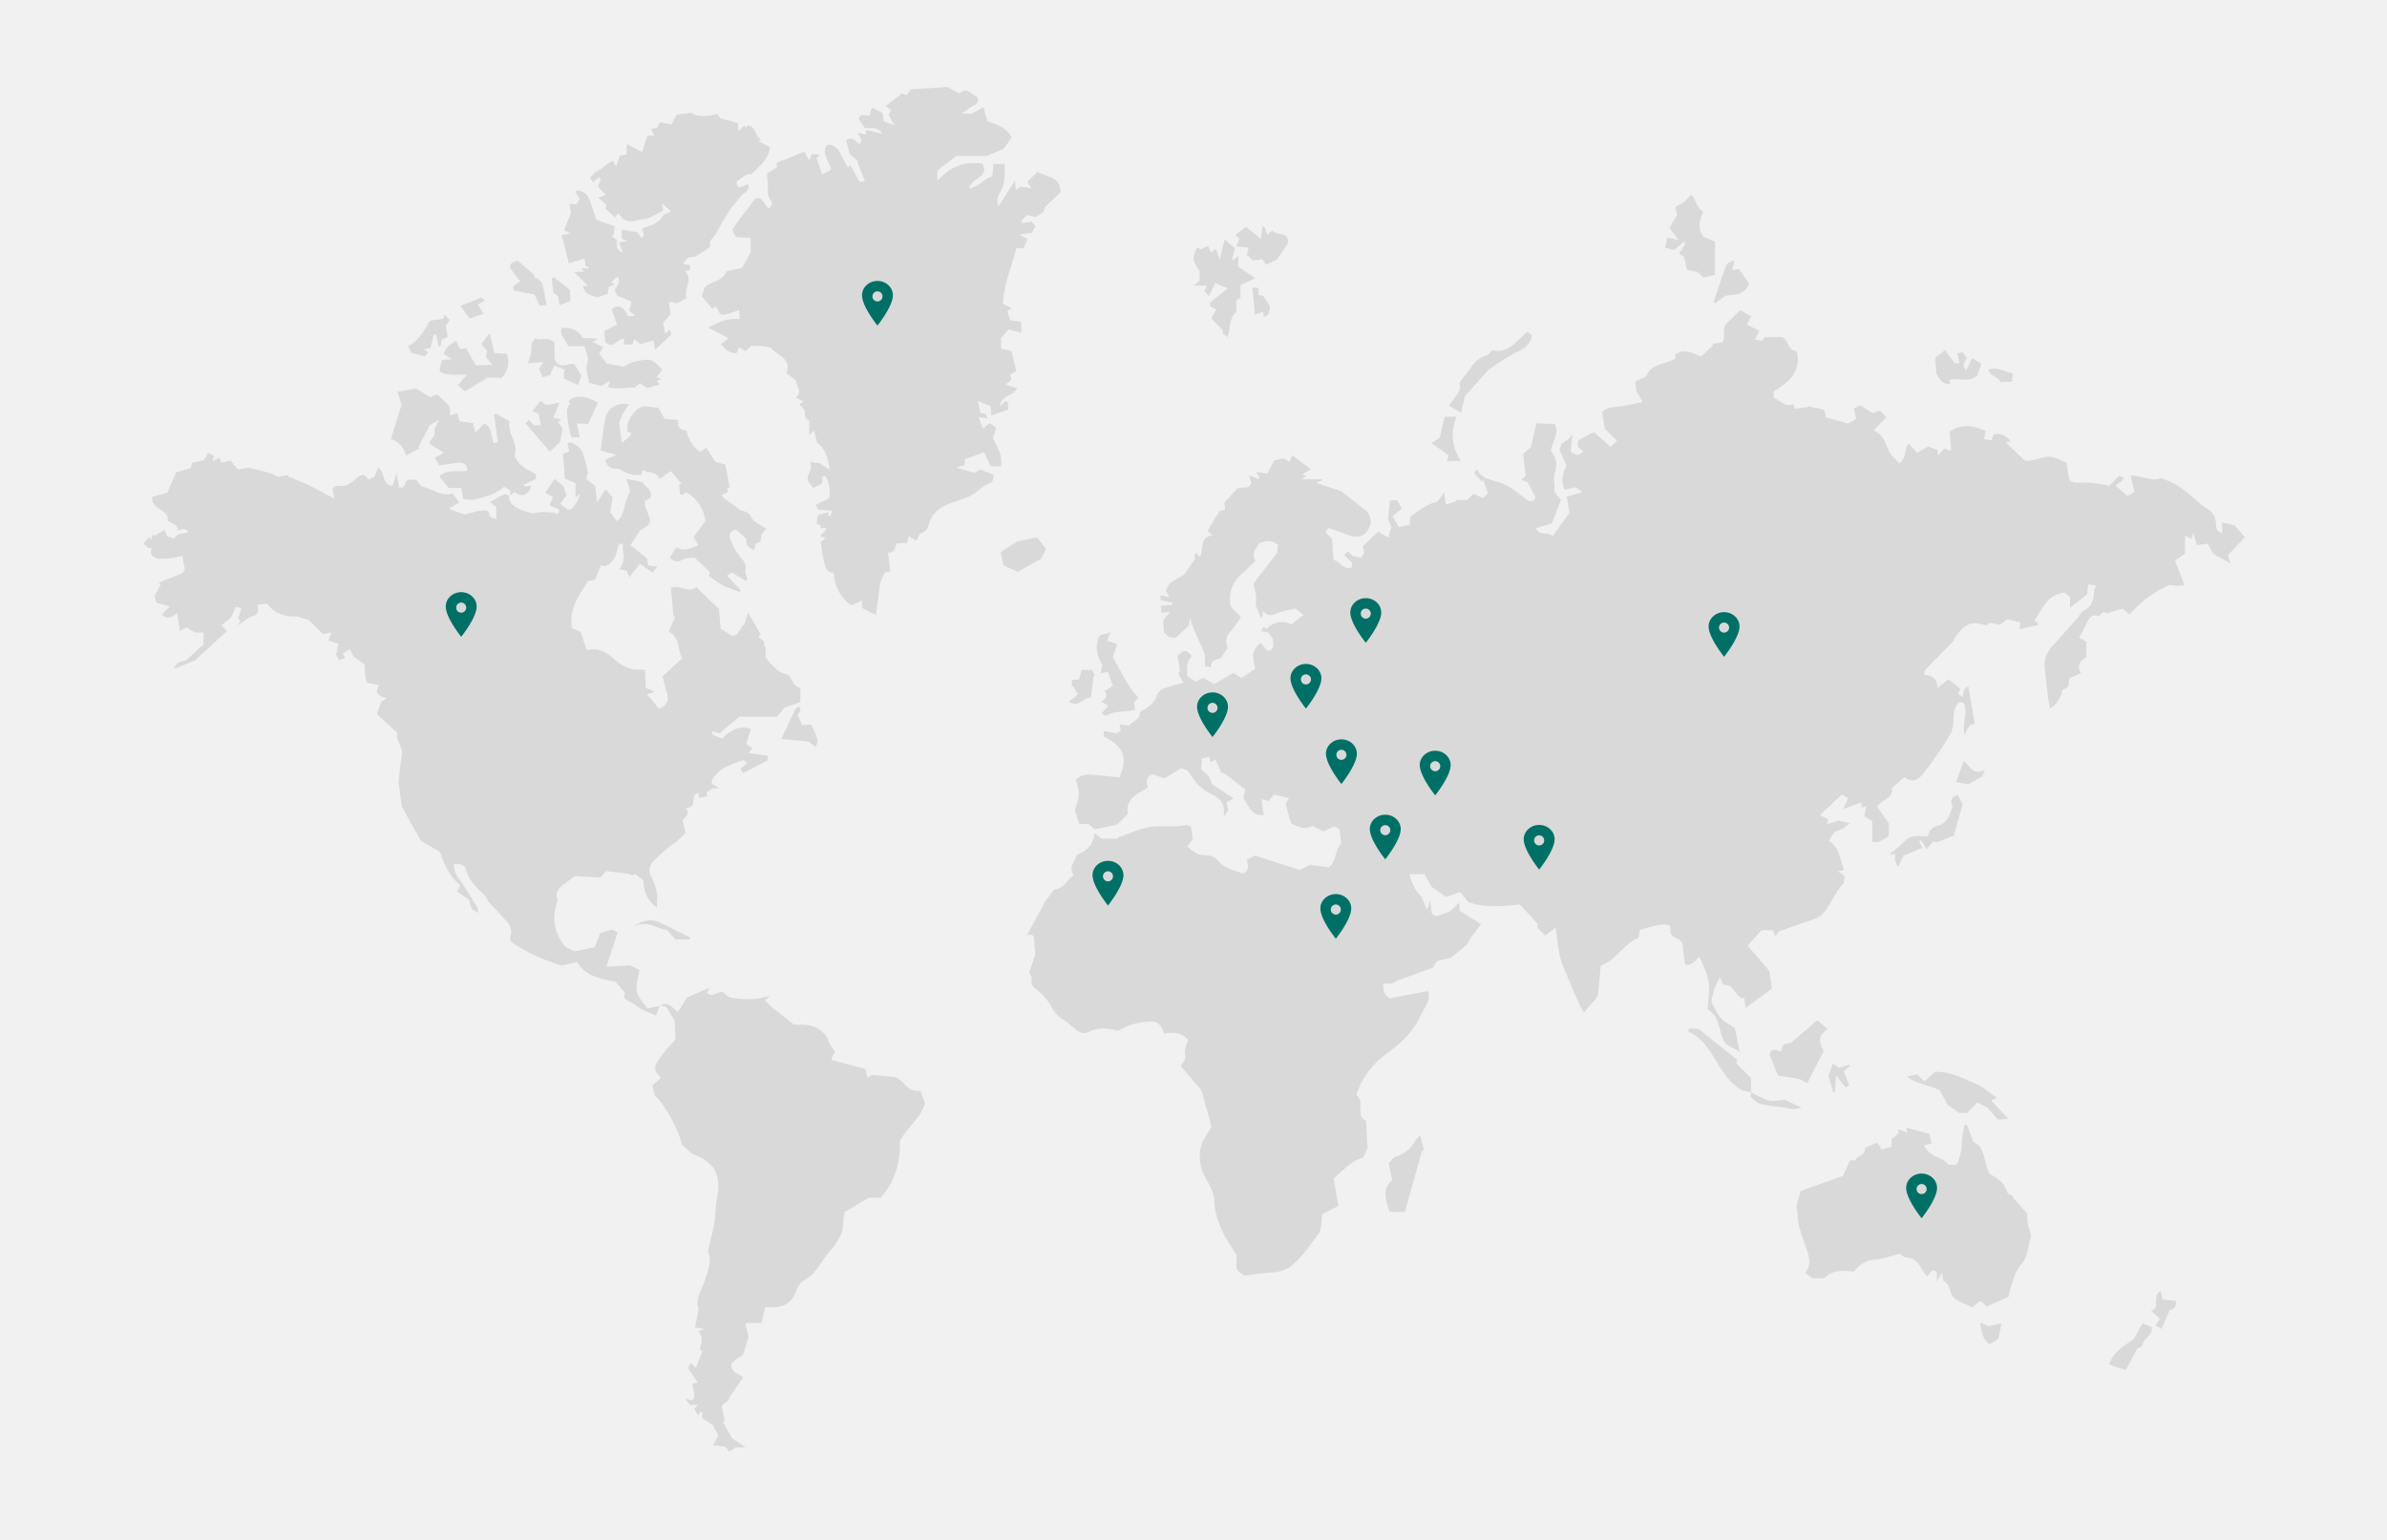 <svg xmlns="http://www.w3.org/2000/svg" width="1550" height="1000" viewBox="0 0 1550 1000">
  <g id="Map" transform="translate(4)">
    <rect id="BG" width="1550" height="1000" transform="translate(-4 0)" fill="rgba(187,187,187,0.2)"/>
    <g id="Map-2" data-name="Map" transform="translate(89.141 56.542)">
      <path id="Path_54228" data-name="Path 54228" d="M1831.485,410.308l-6.805-7.724-7.984-1.953V407.4c-3.577-.422-4.009-3.393-4.1-6.058-.158-4.707-2.4-7.675-6.312-10.015-2.618-1.566-4.813-3.834-7.218-5.763-3.65-2.927-7.123-6.134-11.037-8.655-3.257-2.1-7.042-3.378-10.892-5.159-6.228,2.738-12.64-1.769-20.01-1.433.927,3.76,1.688,6.845,2.59,10.5l-4.48,2.829-7.757-6.967c1.229-.891,2.19-1.512,3.06-2.241s1.633-1.555,2.591-2.48l-3.4-1.653-6.381,6.6a72.33,72.33,0,0,0-19.612-2.054c-3.375.133-5.831-.308-6.745-3.19l-1.378-9.673c-9.771-4.776-11.055-4.8-19.29-2.41a49.834,49.834,0,0,1-7.555,1.207l-12.542-11.936,3.139-.89c-3.21-3.924-6.585-5.471-11-4.395l-1.575,3.725-4.794-.66c.443-2.051.8-3.7,1.146-5.305-7.908-3.547-15.745-5.187-23.415.43.3,3.816.6,7.782.955,12.33l-4.638-1.336-3.83,4.522c-.249-1.823-.374-2.738-.527-3.856l-6.111-2.006-6.873,4.034-5.679-5.994c-2.934,3.523-1.132,9.407-6.024,12.988-2.539-3.079-5.466-5.137-7.194-9.187-1.978-4.635-3.769-10.224-9.531-12.255l8.271-8.587-3.961-4.278-5.036,1.391-7.9-5.006-4.017,2.178c.421,2.161.827,4.247,1.318,6.777l-5.082,3.005-14.46-3.95c-.495-2.276-.811-3.733-1.084-4.984l-10.607-2.415q.073.3.145.605l-8.7,1.057c-.444-1.425-.691-2.222-.959-3.081-5.607,2.588-8.389-2.694-12.687-3.729v-4.265c2.856-2.072,5.806-3.971,8.476-6.205a20.207,20.207,0,0,0,7.183-14.626c.131-1.922-.683-5.526-1.444-5.632-5.347-.743-4.714-6.773-8.727-8.919H1519.84l-2.021,2.337-4.665-.783,2.96-5.657-8.085-4.055,2.819-5.45-7.243-3.857c-2.754,2.7-5.755,5.589-8.7,8.534-3.415,3.41-.316,8.491-2.8,12.314l-6.642.944.623.893-7.781,7.393c-5.472-1.935-11.043-5.86-17.018-.979.109.443.318,1.282.534,2.154-6.5,4.054-16.165,3.225-19.182,11.882l-7.078,3.027c.263,2.521.481,4.616.67,6.438l4.145,7.048c-6.542,1.225-11.975,2.626-17.491,3.146-4.02.379-7.346,1.251-8.949,3.667.843,4.528,1.5,8.081,1.987,10.68l7.85,7.689-4.3,3.864-10.8-9.591-10.176,5.358c-.125,1.276-.27,2.759-.4,4.066l3.8,3.061c-2.506,3.051-4.953,2.792-8.181.089.365-3.939.755-8.157,1.149-12.41-.793,3.785-4.12,5.423-7.065,7.1l-1.5,4.344,4.677,10.443c-2.9,5.022-3.6,9.907-1.419,15.469l7.384-1.621,4.456,3.157-10.311,2.926,1.725,10.46-10.859,15.179c-3.233-3.161-8.778.166-11-5.242l10.385-2.925,5.96-15.429-4.124-5.014c0-4.642-.973-9.191.232-13.062,1.737-5.584.732-9.879-2.588-13.332.44-6.312,5.778-11.234,2.445-17.817l-11.92-.533c-1.124,4.994-2.226,9.887-3.494,15.518l-5.077,4.38c.6,5.282,1.13,9.944,1.633,14.368l-2.911,2.323,4.416,2.021c1.733,3.452,3.095,6.165,4.8,9.549l-1.2,2.385h-3.038c-4.446-3.233-8.409-6.4-12.666-9.1a32.3,32.3,0,0,0-8.229-3.55c-4.974-1.451-10.132-2.388-12.9-7.879l-1.791,2.375,5.12,5.487c.386-.337.676-.589.969-.843.948,2.767,1.893,5.536,2.917,8.536l-3.262,3.074-6.12-2.773-4.471,4.017H1319.1q.1.362.2.723l-6.827,2.263c-.346-2.8-.564-4.579-.974-7.9l-4.43,6.041c-6.761,1.227-11.748,5.907-17.419,9.3-.2,1.737-.4,3.478-.639,5.623l-6.913,1.662-4.144-7.188,6.13-4.96-3.245-5.513-4.666.272c-.384,4.3-.708,7.937-1.1,12.338l2.114,4.478c-.651,2.382-1.264,4.621-1.967,7.2l-6.617-3.763-10.028,9.582c1.324,4.21,1.324,4.21-.8,7.119l-5.438-.7-3.386-3.218-2.5,2.265,5.418,5.271-.483,2.993c-5.736,1.715-7.273-4.153-11.79-4.952-.261-4.207-.509-8.214-.844-13.609l-4.386-4.37,1.782-2.852c4.932,1.734,9.4,3.2,13.793,4.876,5.144,1.959,9.81.458,12.439-4.2,2.6-4.6,1.439-9.564-2.929-12.916-5.159-3.957-10.274-7.973-14.916-11.581l-16.378-5.475,4.032-1.487q.029-.38.058-.759h-13.168l2.908-2.375-2.8-.756,5.716-3.317-12.177-9.276-1.739,4.446-3.87-2.38-6.083,1.465-4.432,8.37-7.3-1.1,2.257,3.724-.536,1-6.293-2.378c.475,1.7.993,3.543,1.442,5.144-1.983,4.606-6.223,1.836-8.969,3.335l-8.436,9.138c.1,1.157.252,3,.407,4.844l-3.475.514-7.9,13.017,3.259,3.064c-8.865.838-5.416,8.893-8.331,14.106l-2.167-3.005-1.6,2.708,1.067.776-7.327,10.717-9.544,5.707-2.495,4.59,2.268,4.451-5.728-1.181c.08,1.475.125,2.3.168,3.1l7.712,1.73q-.055.619-.109,1.237l-7.663.835c.284,1.707.534,3.207.738,4.438l5.388-.684L1129,464.315c.183,2.684.338,4.943.523,7.637,3.32,3.606,3.32,3.606,7.733,3.443l8.168-7.445,1.049-5.468c2,8.79,6.741,16.079,9.622,24.022v7.662l4.017.552c-.51-5.173,3.943-4.714,6.131-5.8l4.694-6.689c-1.787-3.882-1.229-7.183,1.541-10.423,2.533-2.962,4.661-6.269,7.053-9.541l-6.809-7.086c-1.206-9.069.807-15.683,8.347-22.06,2.77-2.342,5.277-5,7.741-7.352-2.8-5.628,1.045-8.756,2.739-11.849,4.375-1.25,8.478-2.177,12.013,1.471-.2,1.552-.424,3.212-.683,5.174l-15.2,19.7c.792,4.8,2.208,7.915,1.524,11.924-.519,3.045,1.868,6.589,2.992,9.9.035.1.416.09,1.174.23.113-1.335.212-2.505.359-4.238,2.457,2.921,4.634,3.443,8.044,1.962,4.319-1.877,9.193-2.476,13.045-3.431l5.369,4.045-8.052,6.21c-5.762-2.732-11.536-1.858-16.246,3.229l-1.556-1.93-1.672,3.222,4.361.647,3.311,4.2c-.83,2.1,2.475,7.218-3.809,7.8l-4.178-5.16c-7.3,4.9-4.48,11.793-3.622,16.957l-8.91,5.856-5.25-3.268-12.4,7.253-7.042-4.065-5.192,2.49-5.349-3.7c-.192-8.609-.17-8.7,3.238-13.048-4.719-4.253-4.719-4.253-9.461.029.533,2.972,1.06,5.945,1.693,9.512l-1.259,1.862,3.413,5.987c-4.542,1.292-8.628,2.134-12.432,3.672-1.915.774-4.259,2.538-4.78,4.328-1.682,5.779-6.2,8.258-11.086,10.936.3,4.979-4.413,5.974-7.141,8.773l-6.194-.473,1.021,3.716-2.666,1.968-8.347-1.56c-.13,1.47-.218,2.485-.312,3.544,14.4,7.1,15.35,14.8,10.324,26.59-4.684-.464-9.686-1.023-14.7-1.436-4.6-.378-9.338-1.2-13.585,2.918.644,3.113,1.982,6.489,1.856,9.809-.136,3.568-1.648,7.084-2.406,10.025l2.644,9.011h6.18l3.891,3.451,14.679-3.078,6.836-6.837c-1.575-11.308,7.444-13.094,12.986-17.385-1.052-3.686-.977-6.711,2.971-8.487l7.9,2.632,10.934-6.669,4.229,1.707c4.013,6.484,8.1,11.817,14.95,15.015,7.83,3.658,9.557,8.078,8.155,15.337l3.21-5.055-1.333-4.6,4.717-2.839-13.664-8.691-2.226-5.267-5.126-4.833c.131-2.6.241-4.786.346-6.861l4.834-1.218c.291,1.292.578,2.569.823,3.659l3.207-1.858,4.249,9.23.874-.857,14.354,11.039-1.338,5.418c3.488,5.305,5.483,12.2,13.238,11.105-.412-3.16-.847-6.5-1.345-10.318l4.452,1.43,3.531-4.383,9.8,2.366-2.159,3.538c.7,2.732,1.185,4.776,1.748,6.8.583,2.1,1.24,4.172,1.814,6.087,4.594,2.262,8.984,4.437,13.815,1.552l6.815,3.639,7.48-3.292,3.28,1.989c.317,2.987.613,5.788,1,9.442-4.334,3.741-2.645,11.388-8.04,15.2l-12.061-1.654-6.782,3.282-29.046-9.248-5.235,2.624c1.062,4.419,1.232,8.252-2.973,8.876-4.034-1.48-7.152-2.394-10.05-3.771a17.311,17.311,0,0,1-4.953-3.728c-2.4-2.531-5.007-4.235-8.641-4.219-4.964.022-8.772-2.434-12.209-5.98l3.718-4.307c-.38-2.858-.708-5.318-1.11-8.339l-2.247-1.093c-3.842.412-6.424.894-9.01.922-5.18.055-10.567-.321-15.491.463-7.132,1.136-13.922,4.421-20.857,6.79l.254.735h-10.715l-4.681-3.694c-.622,7.973-5.339,11.906-11.487,14.065-1.053,4.692-5.853,8.192-1.918,13.127-4.612,3.581-6.951,9.41-12.6,9.279l-7.175,9.584.374.155-11.159,20.334c4.331-1.264,4.715.523,4.832,2.792.149,2.888.442,5.769.753,9.648l-4.022,11.793c.549,1.182,1.948,2.729,1.7,3.936-.739,3.574.81,5.2,3.5,7.3a35.273,35.273,0,0,1,8.7,9.895c2.026,3.517,3.774,6.727,7.526,8.793a44.091,44.091,0,0,1,7.772,6.132c2.686,2.411,6.166,4.106,9.105,2.54,6.466-3.444,12.759-2.655,19.359-.842.8-.414,1.594-.78,2.345-1.214,5.654-3.271,11.869-4.414,18.272-4.9,5.716-.436,7.979,3.333,9.259,7.9,5.811-.906,11.067-1.215,15.634,4.054-.7,2.734-2.467,5.849-1.921,8.484.715,3.454-.46,5.624-2.927,8.375,4.471,5.26,8.814,10.367,13.542,15.928,1.992,7.124,4.15,14.843,6.55,23.428-1.273,2.2-2.728,5.06-4.5,7.711-4.266,6.4-3.932,16.959-.359,23.854,2.841,5.482,6.564,10.583,6.743,17.525.148,5.737,2.007,11.707,4.334,17.038,2.766,6.336,6.844,12.1,10.11,17.691-.722,11.261.4,9.613,5.041,13.012,6.457-.755,12.3-1.666,18.183-2.052,4.546-.3,8.7-1.39,12.251-4.2,7.4-5.849,12.238-13.915,17.93-21.229a9.419,9.419,0,0,0,1.376-4.312c.4-2.721.542-5.479.77-7.986l10.484-5.446c-1.073-6.284-2.04-11.94-3.059-17.9,6.005-5.111,11.437-11.136,19.041-13.474l2.907-5.808c-.315-6.65-.576-12.142-.859-18.1-7.718-3.425-.194-12.788-6.362-16.729,3.849-11.893,11.353-20.912,20.563-27.608,8.818-6.41,16.226-13.45,20.751-23.206,2.5-5.382,7.27-10.3,5.233-16.761l-24.912,4.771c-4.439-2.845-4.121-6.323-4.1-9.686,3.157.337,6.273.691,8.969-1.75.733-.663,1.986-.746,2.994-1.111q10.083-3.654,20.175-7.319l2.6-4.316,9.177-2.17,10.514-8.582a22.247,22.247,0,0,1,3.807-6.212c1.578-2.067,3.109-4.169,5.209-6.993l-13.83-8.764c-.13-2.429-.213-3.981-.279-5.218-2.767,2.306-5.357,6.056-8.524,6.632-2.851.518-6.876,4.073-9.4.185-.36-2.85-.64-5.064-1.106-8.748-.676,2.869-1,4.229-1.317,5.588l-1.075.211-2.862-7.323c-3.785-3.629-6.521-8.683-8.066-15.036h9.825l4.3,8.036,9.7,6.74,9.189-3.211,5.118,6.5c10.586,3.943,22.3,2.875,33.491,1.563l11.728,12.829-.578,1.785,5.35,5.7,6.861-5.384c1.123,9.885,1.93,19.408,5.968,28.3,4.027,8.866,7.23,18.1,12.276,27.078l9.105-10.749c.619-6.556,1.261-13.348,1.865-19.744,10.211-3.641,14.843-14.294,24.454-18.078.365-1.911.69-3.6.984-5.138,12.459-3.8,15.973-4.3,19.5-2.694.191,1.831.4,3.8.538,5.141,2.054,3.717,7.655,2.7,7.883,7.789.169,3.773.79,7.526,1.3,12.051,3.593,1.269,6.382-1.691,9.486-5.15,2.182,5.815,5.076,10.945,5.884,16.386.853,5.742-.284,11.78-.571,18.123,8.5,4.792,6.746,15.121,11.634,22.2l9.225,5.427-3.345-15.81c-2-1.3-5.739-2.966-8.392-5.687-2.6-2.661-4.084-6.4-6.666-10.674.332-4.811,1.954-10.328,5.561-16.5l2.065,5.135c7.4-1.309,7.44,8.524,13.743,8.655.227,2.186.4,3.894.666,6.423l17.265-12.792c-.733-4.505-1.4-8.586-1.889-11.619l-13.988-16.274,9.069-10.028h7.354l1.508,3.954,2.631-3.241,22.471-7.836c9.547-2.921,11.421-15,19.246-23.312.117-.668.45-2.555.8-4.56a13.243,13.243,0,0,0-1.4-1.305c-.635-.45-1.351-.783-3.123-1.783l3.982-.947c-2.362-6.639-2.649-14.188-9.609-18.862,1.688-2.964,2.548-6.305,6.894-7.215,2.288-.479,4.227-2.621,6.711-4.27l-7.225-1.792-7.77,2.377c.408-1.636.61-2.448.818-3.278l-5.361-2.6,14.079-13.3,4.288,2.145c-1.143,2.529-2.063,4.564-3.259,7.209l11.715-4.328c.237,1.769.335,2.5.436,3.251l2.8-.665c-.423,2.216-.82,4.3-1.227,6.433l5.136,3.055v13.5c4.788,1.145,7.535-1.966,10.8-3.788v-8.129l-7.7-10.957c2.846-4.181,10.593-5.2,9.585-11.8l7.935-7.262c5.8,3.456,8.8,2.618,13.237-3.3a245.886,245.886,0,0,0,15.714-22.716,19.249,19.249,0,0,0,3.071-9.182c.232-4.6-.25-9.541,3.514-13.268,3.752-.944,4.253,2.172,4.308,4.268.1,3.944-.727,7.9-.978,11.869a29.763,29.763,0,0,0,.466,4.88c1.97-3.252,2.356-7.322,6.628-7.108l-4.166-24.546-2.564,1.782-1.275,5.369-3.08-2.457,1.851-2.763-7.823-6.423-7.122,5.587c-.388-6.522-4-8.164-8.825-8.471.421-1.45.409-2.74,1.047-3.408,5.871-6.142,11.878-12.153,17.774-18.271.714-.741.874-1.989,1.518-2.829,3.854-5.026,7.624-10.249,15.254-8.692,1.867.381,3.756.649,5.549.955l1.362-1.554,6.984,1.273,4.564-3.614,8.677,2.1c-.257,1.467-.481,2.745-.766,4.371l12.855-2.824-3.053-2.859c5.252-7.582,8.586-17.341,19.939-17.917l3.1,2.586v7.256l11.121-8.783c.175-1.519.447-3.882.746-6.49l5.088.562c-.544,1.621-1.27,2.837-1.313,4.076-.18,5.244-1.4,9.653-6.651,12.316-1.793.909-2.8,3.322-4.247,4.969-4.925,5.587-9.889,11.141-14.838,16.707a17.392,17.392,0,0,0-4.294,5.661c-1,2.136-2.234,4.537-2.119,6.757.35,6.8,1.248,13.585,2.035,20.363.34,2.929.93,5.828,1.479,9.188a15.888,15.888,0,0,0,7.853-11.823l4.207-2.368c.148-1.878.285-3.629.432-5.489l7.607-3.236c-2.984-5.517-.026-8.578,3.529-10.224V478.2l-4.742-2.9c3-4.6,4.2-7.882,5.88-10.9,1.471-2.646,3.686-4.44,6.948-2.59,1.654-2.355,3.408-3.678,5.23-2.055l10.154-3.141,4.488,3.788c7.354-7.994,15.57-14.451,25.3-18.779,1.535-.682,3.749.281,5.645.25a40.611,40.611,0,0,0,4.861-.667l-6.218-15.613,6.529-4.681V409.221l4.163,2.222,1.282-3.917,2.3,7.858,6.943-.968,3.725,6.725,11.145,6.154c-.868-2.819-1.217-3.949-1.674-5.435l11.052-11.552" transform="translate(-466.833 -117.947)" fill="#d9d9d9"/>
      <path id="Path_54229" data-name="Path 54229" d="M1683.348,405.068a8.68,8.68,0,0,0,.18-1.943q-.09.973-.18,1.943" transform="translate(-755.317 -180.88)" fill="#d9d9d9"/>
      <path id="Path_54230" data-name="Path 54230" d="M320.429,775.125c-.782-4.459,1-9.366,1.66-14.052l-6.368-2.982-15.071.885,7.334-22.276-3.608-1.737-7.779,2.124-3.424,9.227-13.184,2.74-5.813-2.761c-7.935-9.606-9.1-19.3-5.173-30.105-1.422-3.459-.549-6.887,2.349-9.574l8.87-6.409,16.717.879,3.446-4.174,16.217,2.027-.1.91,2.9-.99,5.357,4.26c-.018,7.047,2.194,12.481,8.624,17.5.049-4,.543-6.992,0-9.786a36.5,36.5,0,0,0-3.432-9.86c-2.214-4.227-1.33-7.9,1.588-10.919,3.762-3.891,8.033-7.293,12.169-10.806a1.4,1.4,0,0,1,1.129-.179l7.173-6.9c-.6-2.553-1.265-5.423-1.909-8.18,2.109-2.464,4.925-4.5,2.1-8.128,5.365.062,4.807-3.854,5.275-7.3.121-.9,1.524-1.618,2.587-2.666.4,1.695.655,2.76.847,3.566l5.369-1.257-.616-2.523,4.12-2.5h4.347l-5.161-3.056a9.315,9.315,0,0,1,.524-2.746c4.357-7.636,12.324-9.645,19.769-12.373.555-.2,1.659,1.1,2.766,1.879l-4.366,3.625,1.63,2.837,15.732-8.177c.216-1,.516-2.395.685-3.182l-12.835-1.771,2.514-3.132-3.923-2.779,2.942-9.53c-8.239-3.186-13.69,1.516-18.715,6.079-2.172-.875-4.169-1.613-6.084-2.524-.288-.137-.191-1.084-.362-2.28l4.855,1.306,12.784-10.68H411.44l4.643-5.719,10.505-3.779v-8.83l-3.822-2.384c-1.819-2.749-2.878-6.272-4.634-6.664-6.688-1.49-10.168-6.445-14.288-11.238.046-2.743,1.286-5.849-1.165-8.358,2.4-3.113-5.919-3.731-1.927-6.6l-8.169-14-2.644,8.487-.679-.435-3.846,6-2.8,1.2-7.8-4.916c-.407-4.632-.813-9.262-1.119-12.743l-14.573-14.139c-5.365,4.36-10.868-1.992-16.569.4.555,6.29,1.1,12.468,1.643,18.646l1.17.08-4.351,9.8c7.488,3.392,5.75,11.425,8.741,17.282L337.132,570.5c.748,2.926,1.424,6.591,2.635,10.071,1.744,5.013.466,8.524-4.921,11l-7.806-9.49,5.215-1.577-6.009-2.514c-.189-3.8-.376-7.59-.579-11.663a16.214,16.214,0,0,0-3.182-.319c-7.2.655-12.685-3.065-17.617-7.405-5.046-4.441-10.289-7.085-17-5.017l-3.956-12.114-5.6-2.185c-2.4-12.626,4.552-21.6,10.451-30.735l4.484-.832,3.875-9.367c1.148.265,2.12.839,2.743.577,5.188-2.174,7.123-6.837,8.105-11.81.427-2.164.76-3.235,3.41-2.639-.47,5.44,2.146,11.212-2.384,16.34l4.63,1.046,1.955,4.3,6.735-8.858,8.332,5.828,3.016-3.961-5.757-.6c-.38-1.954-.707-3.634-.916-4.706l-10.83-8.64,6.36-9.624c7.5-3.979,7.711-4.746,3.975-13.625-.722-1.716-.7-3.742-1.025-5.612l3.628-1.542c2.18-5.634-3.375-6.938-4.963-10.578L313.481,442.2l2.62,7.62a86.309,86.309,0,0,0-3.164,8.207c-1.119,4.139-1.431,8.6-5.595,11.634l-4.192-5.718c.511-3.274,1.043-6.688,1.52-9.746l-4.6-5.242-5.418,8.517c-.546-4.215-.986-7.614-1.4-10.82l-5.9-4.468,1.34-4.118c-1.085-4.287-1.772-7.923-2.944-11.393a11.936,11.936,0,0,0-8.422-8.115c-.5-.136-1.169.366-2.039.669.418,1.78.806,3.429,1.218,5.182l-4.046,1.6c.434,5.757.866,11.487,1.213,16.091l6.9,2.908v9.485l2.866-2.572c-1.759,6.714-5.091,10.765-7.859,10.232l-4.924-3.72,3.939-5.37c-.662-2.264-1.234-4.217-1.747-5.969l-5.753-4.873-6.175,8.881,5.081,2.993-2.248,5.349,6.313,2.753c-.267,1.113-.5,2.081-.664,2.766a33.735,33.735,0,0,0-16.876-.249c-3.294-1.168-6.8-1.95-9.82-3.617-2.807-1.55-5.725-3.633-5.05-7.715l-2.916-1.42-9.717,5.338,4.05,3.148v8c-1.588-.767-4.178-1.416-4.194-2.124-.1-4.237-3.236-3.731-5.482-3.46-3.652.44-7.211,1.644-11,2.572l-10.144-3.86,6.861-4.117-4.386-5.73c-7.537,2.325-12.85-3.241-20.2-4.531l-3.437-4.387h-5.446c-2.2,1.591-1.323,6.01-5.6,4.859-.437-2.426-.88-4.886-1.623-9.013-1.21,3.646-1.915,5.77-2.687,8.1-7.363-.917-4.585-9.273-9.365-11.853l-2.491,6.022-3.84,1.759c-2-3.763-4.37-3.575-7.4-1.059-2.538,2.11-5.353,4.55-8.391,5.184-2.411.5-5.284-1.139-7.537,1.636.332,1.738.679,3.545,1.285,6.713l-16.281-8.811L94.12,440.689q.106-.5.213-.994l-7.306,1.142a23.193,23.193,0,0,0-4.281-2.186c-4.359-1.272-8.793-2.286-14.338-3.69l-7.038,1.153-4.785-5.692-6.144,1.161-1.133-3.094L44.9,430.7c.362-1.713.562-2.66.746-3.529l-3.6-1.769-2.834,4.69-7.772,1.7c-.152.933-.361,2.215-.554,3.4l-9.6,2.755-5.741,13.121-9.789,2.881c-.866,8.569,11.211,7.924,9.968,15.562l5.509,2.808,1.246,3.36c2.068.229,4.088-2.734,6.6,1.2l-6.8,1.454-2.351,2.65-4.459-1.328-1.753-4.313-6.6,3.946-.988-1.422-1.033,3.87-1.3-1.675L0,484.14l3.037,2.992,2.339-.12c-1.78,4.87,1.332,6.161,4.292,7.232,2.785-.364,5.515-.139,8.187-.429a63.434,63.434,0,0,0,7.435-1.675c.566,3.138,1.029,5.7,1.568,8.689l-1.325,2.529-15.5,6.25,1.189,1.32-4.135,7.607c.779,2.084,1.368,3.661,1.555,4.16l8.415,2.323-5.151,5.4c3.141,2.871,6.282,2.213,9.99-1.087.662,4.367,1.208,7.973,1.76,11.616l4.338-2.336,5.5,3.4H39v7.7L27.318,560.4c-3.314-.134-6.029,1.394-7.54,5.319l13.678-5.628,20.921-19.146-3.821-3.575,6.208-5.042,3.248-7.044,3.585.945c-.767,2.462-1.449,4.651-2.128,6.829.531.415,1.034.809,1.538,1.205q-.858,1.464-1.716,2.924c3.538-1.558,6.149-4.784,9.42-5.731,4.42-1.281,3.972-3.606,3.336-6.719-.074-.362.266-.807.29-.874l5.722-.679c4.915,6.227,11.547,8.754,19.414,8.314l7.9,2.419,9.117,9.042,5.452-.979-1.814,5.271,6.592,1.977-1.556,7.293,1.755,3.381,4.214-1.365-1.754-2.768,4.484-3,2.787,5.134,6.958,4.665c.522,9.963.522,9.963,2.254,12.266l7.128,1.2c-2.132,4.885-1.951,5.532,1.942,7.773a13.562,13.562,0,0,0,3.165.676l-3.7,2.6-2.82,7.869,13.462,12.293c-1.6,4.873,3.72,8.832,2.814,14.151-.987,5.8-1.5,11.678-2.209,17.444.864,6.5,1.728,13,2.18,16.4l12.349,22.027c4.4,2.559,7.831,4.455,11.141,6.538a5.122,5.122,0,0,1,2.04,2.56c2.406,7.7,6.207,14.531,12.381,19.952l-2.184,3.942,8.126,5.446c1.054,5.766,1.054,5.766,5.914,8.541-.52-1.975-.578-3.515-1.283-4.654-3.8-6.139-7.6-12.3-11.74-18.2a15.027,15.027,0,0,1-3.015-8.918c5.1-.3,7.051.216,7.847,3.348,1.9,7.5,7.373,12.162,12.471,17.236,1.054,1.048,1.565,2.64,2.451,4.2,4.022,4.292,8.568,8.622,12.41,13.506,1.5,1.905,2.539,5.449,1.807,7.558-1.4,4.028.942,5.15,3.362,6.637a115.619,115.619,0,0,0,29.63,13.263l10.081-2.2c6.1,9.733,15.94,10.945,24.828,12.7l6.35,7.279c-1.464,3.443.441,4.618,3.169,5.818,2.32,1.021,4.3,2.824,7.045,4.706l9.783,4.2,2.389-6.187-7.933,1.614c-2.547-3.9-6.149-7.2-6.819-11.023" transform="translate(0 -187.792)" fill="#d9d9d9"/>
      <path id="Path_54231" data-name="Path 54231" d="M625.452,891.112l-.056.053c.11-.008.112-.031.056-.053" transform="translate(-280.615 -399.839)" fill="#d9d9d9"/>
      <path id="Path_54232" data-name="Path 54232" d="M607.981,1082.214l.288-.058c.081-.053.154-.086.234-.135l-.423-.063-.1.256" transform="translate(-272.801 -485.472)" fill="#d9d9d9"/>
      <path id="Path_54233" data-name="Path 54233" d="M834.565,250.518l-11.593-3.407,5.324-1.728c.086-1.68.165-3.22.189-3.685l12.451-4.5c1.461,2.991,2.959,6.058,4.436,9.078h6.459c1.47-7.214-2.322-12.684-5.175-18.1.751-2.36,1.4-4.4,2.206-6.936l-4.331-3.018-4.275,3.648c-1.068-2.792-1.859-4.862-2.9-7.577l6.042.948-1.262-3-3.353-.567-1.989-7.778,8.325,3.323c.206,1.781.423,3.667.7,6.051l11.131-3.949c-1.189-1.98,1.186-4.9-2.375-5.344l-3.226,3.46c.169-7.252,8.293-6.44,11.147-11.8l-7.515-2.387,3.708-3.267c-.257-1.068-.535-2.222-.789-3.28l3.958-2.315-2.973-12.905-6.846-1.561V162.95l4.792-5.564,8.5,2.236c-.156-2.865-.279-5.117-.392-7.19l-7.088-1.082c-.7-2.385-1.232-4.212-1.735-5.931l2.628-1.974-5.526-2.764c.472-12.454,5.728-23.911,8.8-36.179l4.449.329,2.861-6.1-5.438-2.88,8.209-1.333,2.188-4.042-2.261-3.048-6.354.854-.47-1.342,3.6-3.918,5.9,1.422,5.128-3.695c.218-1.379.423-2.668.389-2.455l10.312-9.876c.594-10.5-8.929-9.728-14.706-13.437l-6.691,6.45,2.4,4.353-6.6-1.2L861.6,66.728c-.194-2.173-.347-3.886-.532-5.96L850.38,77.443c-2.553-6.384,2.268-9.623,3.14-13.961a35.725,35.725,0,0,0,.575-13.576h-7.028c-.234,2.691-.442,5.077-.691,7.951-5.088,1.548-8.413,6.586-15.169,8.128,1.632-6.521,8.733-6.151,10.005-12.233l-1.2-4.169c-3.922,0-7.579-.527-11,.146a33.085,33.085,0,0,0-10.2,4.02c-2.813,1.66-5.062,4.276-8.107,6.95V54.167l12.2-9.408H842.5l11.17-4.631,5.383-7.612c-3.965-5.99-9.586-8.613-15.828-10.189l-2.7-9.316-7.579,4.376-6.608-.293c2.568-1.711,4.4-2.814,6.1-4.1,2.055-1.552,6.024-1.861,4.146-6.427-3.79-1.857-7.079-7.162-11.452-2.316L817.337,0l-23.87,1.418L790.7,5.266l-3.1-1.14L777.267,12.16l3.5,2.978L778.9,17.772l3.872,7.217-7.007-2.762c-.247-2.3-.434-4.037-.58-5.393l-7-3.532c-.58,1.826-1.114,3.507-1.665,5.237-2.244.755-5.76-2.543-6.868,2.073l3.629,5.686c3.789,1.117,8.564-1.26,11.42,3.9L764.42,27.874c-.115,1.242-.183,1.973-.283,3.056l-5.348-1.309c3,4.92,3,4.92,1.18,7.5-2.462-1.822-4.346-5.519-8.508-2.583.687,2.805,1.355,5.538,2.137,8.738l5.79,5.082-.654.409,4.913,12.421-3.522.412-5.974-11.04-1.638,1.687L746.575,41.33l.215-.526c-2.581-1.3-4.429-4.752-8.418-2.722-2.384,5.621,1.645,10.042,3.454,15.429l-5.986,3.138c-1.366-3.977-2.58-7.512-3.755-10.939l2.075-.512-1.171-1.6h-3.866c-.478,1.131-.933,2.212-1.715,4.064l-3.095-5.692L706.4,49.144v2.961l-6.354,4.005c.275,4.761.472,8.207.67,11.653a7.7,7.7,0,0,0,1.447,5.342c1.672,2.345,1.352,4.043-1.372,5.883-1.254-1.76-2.39-3.612-3.78-5.248-2.27-2.673-4.338-2.14-6.488,1.009-2.694,3.945-5.741,7.647-8.57,11.5-1.543,2.1-2.95,4.307-4.48,6.556l2.185,4.525,9.746.681v9.412c-1.952,3.535-3.748,6.789-5.485,9.937l-10.282,2.346c-2.382,6.742-9.922,6.073-14.1,10.5q-.808,2.467-1.819,5.56l6.94,8.458,1.529-1.707c2.647,1.147,2.114,5.9,5.992,5.3,2.984-.46,5.845-1.7,9.636-2.865.2,1.726.427,3.665.673,5.779-7.573-.793-13.506,1.493-20.449,5.572l13.048,6.781-5,3.767c2.679,3.4,5.59,6.311,10.255,5.851.572-1.314,1.1-2.528,1.661-3.815l4,2.668,4.23-3.8c1.852.716,3.507.169,5.117.278a65.4,65.4,0,0,1,7.245,1.281c3.623,5.011,13.711,6.388,9.984,16.5l6.319,4.671c-.034,3.492,4.273,7.17.022,11.094l4.6,2.629-2.375,1.76,3.36,3.817c.178,2.107.328,3.864.437,5.159l2.491,1.831V225.9l3.285-2.89,1.764,7.809c5.79,4.313,7.272,10.589,8.206,17.69l-6.8-4.362c-.394-.024-1.505-.031-2.6-.173-.955-.124-1.889-.4-3.012-.648,0,2.224.513,4.093-.089,5.476-2.592,5.939-2.661,6.272,1.911,11.479l5.4-2.516c1.79-2.105-1.458-4.86,2.415-5.376,2.623,4.8,3.711,9.885,2.169,14.849l-8.345,3.989,1.67,3.234,8.973.669c-.5,1.54-.753,2.517-1.159,3.429-.063.142-.8-.017-1.226-.04-.065-.719-.13-1.433-.226-2.5l-6.638,2.045-.946,5.641,2.684.819V286.7l2.944-.641q.4.638.809,1.276l-4.111,4.176,3.454,1.461-3.053,2.667c.75,4.565,1.051,8.1,1.96,11.472.935,3.471.909,7.918,6.38,8.218.727,9.347,5.14,17.165,11.67,21.147l6.895-3V338.3l8.881,4.512c1.048-7.558,1.978-14.269,2.985-21.522l2.77-6.116,3.639-.559c-.515-4.38-.992-8.423-1.471-12.468,4.428.726,4.305-3.219,5.752-5.822l6.709-.31q.5-2.528.85-4.336l5.161,2.8c.968-1.63,1.606-4.248,3.02-4.773,3.155-1.171,4.4-3.094,5.18-6.147,2.049-7.97,8.72-11.553,15.51-13.885,11.042-3.793,11.126-3.431,18.36-9.23,2.148-1.722,4.816-2.8,7.219-4.153.3-1.435.6-2.85.919-4.4l-8.689-3.637-4.047,2.265" transform="translate(-295.116 0.004)" fill="#d9d9d9"/>
      <path id="Path_54234" data-name="Path 54234" d="M773.5,1127.821c-8.293,1.527-11.012-7.167-16.694-8.993l-14.929-1.232-2.9,1.748c-.363-1.777-.665-3.257-1.152-5.639l-21.92-5.853c-.016-.319-.3-1.111-.036-1.624a35.728,35.728,0,0,1,2.178-3.436c-1.707-2.83-3.823-5.2-4.613-7.951-.886-3.089-2.814-4.5-5.1-6.38-5.223-4.3-11.245-3.268-17.02-3.634l-13.811-10.859-5.132-4.706,3.548-3.126c-9.434,2.866-17.889,2.66-26.572.928l-4.606-3.591c-3.734.308-6.838,3.975-9.979.672l1.712-3.235-14.373,6.2-6.119,9.448c-3.695-2.426-6.281-7.137-11.392-3.982l3.761.558,5.442,9.245c.159,3.328.347,7.276.587,12.275-2.187,2.441-5.391,5.413-7.841,8.913-2.714,3.878-7.182,7.337-4.413,12.65l2.913,3.195-5.772,4.937c.706,2.678,1.258,4.772,1.81,6.865,5.314,3.7,15.926,22.658,17.418,31.613,2.87,2.257,5.793,5.994,9.517,7.147,5.579,1.727,8.82,5.625,11.026,7.774,6.036,10.389,1.559,19.286,1.378,28.047-.182,8.816-3.218,17.573-5,26.356.891,2.6,1.748,5.35,1.167,7.75a87.937,87.937,0,0,1-5.395,16.817c-2.315,4.914-3.38,9.446-1.8,12.631-.971,5.171-1.621,8.638-2.275,12.119l6.008,1.039-4.075,1.531c4.2,3.6,1.592,7.784,1.188,11.819.678.529,1.358,1.056,1.639,1.274l-4.313,10.557-3.306-3.017-1.711,3.367,6.191,9.173-3.264.8c-.179,3.9,2.9,7.657-.372,10.928l-4.473-1.2,3.3,4.223,4.893-.388-2.1,2.943,2.238,4.346,1.644-2.842,1.4,1.193c-.135.955-.27,1.911-.436,3.091l7.321,4.9,3.266,6.593-3.522,6.261,8.262.922,2.382,3.234,4.169-2.882h6.329l-8.7-5.9-5.881-10.509,1.195-1.089-2.092-9.446,5.121-4.3-.628-.418,9.561-13.769c-2.9-2.764-7.974-2.5-7.718-8.681,1.3-1.148,2.956-3.389,5.167-4.351,2.485-1.081,2.983-2.859,3.568-4.959.744-2.671,1.572-5.319,2.422-8.171l-2.043-9.076h10.592c.8-3.732,1.476-6.9,2.175-10.168,1.353,0,2.466-.017,3.579,0,8.307.149,13.92-2.567,16.974-11.4a12.712,12.712,0,0,1,5.314-6.51c8.247-4.52,11.118-13.518,17.253-19.76,2.552-2.6,4.209-6.113,6.072-9.327a11.244,11.244,0,0,0,1.177-4.119c.462-3.515.756-7.051,1.133-10.733l15.882-9.384h7.7c10.448-11.3,12.791-25.133,12.538-37.08,5.809-9.685,13.679-15.006,16.2-24.236l-2.845-8.127" transform="translate(-268.893 -476.027)" fill="#d9d9d9"/>
      <path id="Path_54235" data-name="Path 54235" d="M2096.691,1279.863l-9.31-10.471.634-.512-4.029-2.2c-1.414-6.431-6.255-9.711-11.513-12.415-4.357-6.976-2.228-17.242-10.793-20.922-1.528-4.132-2.817-7.619-4.106-11.107l-1.515-.017c-.6,3.778-1.605,7.545-1.714,11.338a36.771,36.771,0,0,1-3.341,14.72h-5.323c-4.112-5.531-12.927-4.958-15.8-12.633l4.861-1.3c-.634-2.382-1.237-4.642-1.65-6.192l-14.922-4.07.809,3.287-6.219-2.236c.29.966.524,1.74.71,2.359l-4.682,4.036c-.106,2.021-.188,3.573-.267,5.083l-6.137,1.814-2.963-4.573-8.1,3.379c.964,5.047-5.232,4.792-6.339,8.366l-3.169-.3-4.706,10.231-27.44,9.757c-.91,3.162-1.873,6.5-2.834,9.845,1.05,4.255.816,8.6,1.753,12.677,1.262,5.493,3.393,10.789,5.211,16.149,1.71,5.041,2.547,9.977-1.214,14.55,1.58,1.167,3.159,2.329,4.7,3.463h7.628c5.425-5.749,12.556-5.057,19.494-4.356,3.518-5.008,7.864-7.3,13.772-7.8,5.354-.455,10.576-2.459,15.848-3.778,1.368.888,2.638,2.407,3.932,2.428,4.86.078,7.659,2.729,9.835,6.627,1.1,1.967,2.445,3.8,3.445,5.329,2.9-.167,2.584-5.58,6.8-2.791v6.245l3.34-5.514c.584,2.752.458,5.167,1.284,5.555,4.808,2.257,3.44,8.162,6.444,10.772,3.274,2.844,7.942,4.084,12.165,6.1l5.019-4.24,4.313,3.7,14.1-6.3a45.247,45.247,0,0,1,1.66-7.153c1.781-4.685,3.043-10.1,6.293-13.53,2.724-2.876,3.449-5.781,4.3-9.021.934-3.568,1.635-7.2,2.347-10.4a74.323,74.323,0,0,1-2.234-7.854,42.462,42.462,0,0,1-.373-6.137" transform="translate(-873.542 -548.406)" fill="#d9d9d9"/>
      <path id="Path_54236" data-name="Path 54236" d="M497.305,127.97l10.32-2.976c.116,1.6.237,3.261.334,4.6l2.461,1.257-.286.7-5.053-.34,2.387,2.228-6.686.329,8.946,8.994c-.631,0-1.116.01-1.6,0-.558-.014-1.116-.049-1.749-.078,1.082,5.77,5.757,6.182,9.549,7.515l6.546-2.389c.345-1.812.658-3.457.866-4.547l3.555-1.611-2.061-1.346,4.022-3.655c2.883,3.915-.777,6.024-1.821,8.821l1.66,3.615,9.325,3.855-1.512,5.822,3.788,3.381-4.466.281c-3.2-6.7-6.744-7.946-10.776-4.609,1.281,3.6,2.517,7.078,3.53,9.927l-8.294,4.353c.286,3.366.486,5.721.6,7.049,5.671,5.34,8.111-3.079,12.394-1.708-.175,1.353-.3,2.291-.432,3.334h5.739c.412-1.218.745-2.2,1.179-3.484l3.939,3.135,8.529-2.246c.361,2.091.607,3.515,1.036,6,3.909-3.618,7.325-6.636,10.489-9.9.385-.4-.59-2.112-.906-3.123l-2.955,2.571c-.549-2.846-.947-4.912-1.345-6.975L563.341,161c-.3-2.268-.652-4.978-1.077-8.228l5.555,1.26,5.9-3.587c-2.024-5.843,4.486-11.468-.91-17.252l3.26-.76c-.133-1.19-.258-2.3-.373-3.324l-4.095-.593c1.8-4.6,5.336-4.741,7.465-4.613,3.426-2.148,5.682-3.481,7.842-4.955.9-.613,2.4-1.753,2.254-2.264-1.082-3.817,2.435-5.423,3.73-7.988a158.478,158.478,0,0,1,9-15.122c2.023-3.1,4.531-5.877,6.821-8.8,1.726-2.6,6.637-2.978,4.917-8.273l-5.854,2.42a10.325,10.325,0,0,1-1.41-2.1,7.087,7.087,0,0,1-.044-1.984c6.49-4.716,6.49-4.716,9.241-4.48,4.939-4.921,11.13-9.042,12.394-17.77l-7.632-3.822,1.7-1.139c-3.851-2.146-3.066-8.622-8.63-9.028l-1.128,1.441-1.192-1.589L607.446,42.5c-.217-2.746-.335-4.24-.435-5.51l-11.2-3.115-2.362-2.814c-6.844,2.119-13.4,1.619-16.522-.735l-9.54,1.1-3.528,6.412-7.7-1.427L554.746,40l-3.927.756,1.872,4.382h-4.45l-3.31,10.619-10.014-5.061v6.644l-4.435.916c-.926,2.567-1.724,4.779-2.591,7.181L526,61.461a33.154,33.154,0,0,0-3.557,1.92c-1.7,1.212-3.162,2.819-4.968,3.816-2.553,1.407-4.92,2.868-6.2,5.62.568.937,1.137,1.873,1.6,2.628l3.883-3.215,1.323.948-1.946,5.154,5.127,5.273-4.965,1.9,5.313,4.285c-.105.525-.307,1.529-.542,2.7l6.077,5.741,2.27-2.825,2.914,3.9c5.5,3.038,9.529.307,13.628.017,4.448-.314,8.679-3.707,12.774-5.648-.3-1.293-.515-2.253-1.081-4.73l5.957,5.462c-2.384,1.327-4.806,1.858-5.7,3.323-3.055,4.993-8.182,6.094-13,7.6-.181,2.162,2.721,4.2-.5,6.161l-2.833-3.6-9.923-1.718v5.911l3.628,1.429-5.445,1.17,2.6,6.355c-5.71-1.649-3.246-5.831-4.2-8.278L525,110.5l1.359-.826q.343-2.8.687-5.6l-11.829-4.268c-1.448-4.192-2.836-8.8-4.641-13.234a8.966,8.966,0,0,0-7.268-5.835c-.346-.049-.755.339-1.94.916.987,1.517,1.909,2.935,2.933,4.509l-1.976,3.633-4.618-.471c.414,2.486.713,4.292.977,5.876l-4.473,11.4,4.227,2.231-5.788.886,4.655,18.252" transform="translate(-221.052 -13.603)" fill="#d9d9d9"/>
      <path id="Path_54237" data-name="Path 54237" d="M619.538,412.6l-6.567-1.873c-1.854-2.861-3.7-5.708-5.883-9.074l-4.021,2.724a21.99,21.99,0,0,1-8.775-13.928c-4.176-.221-6.286-2.556-5.366-6.886l-8.824-.611-4.242-7.426c-5.284.314-9.816-2.942-14.6,2.138-4.094,4.35-6.094,8.251-5.125,13.893.618.058,1.236.114,2.006.183v1.818l-5.877,4.9c-.617-4.557-1.141-8.414-1.745-12.87a56.548,56.548,0,0,1,2.505-6.159,62.873,62.873,0,0,1,4.044-5.951c-8.266-1.588-14.275,2.341-15.8,10.429-1.211,6.415-1.852,12.937-2.769,19.577l10.365,2.78-7.465,3.293c1.053,3.586,3.071,5.823,7.108,5.719a5.5,5.5,0,0,1,3.072.772,19.435,19.435,0,0,0,13.383,3.141c.211-1.057.352-1.893.566-2.71.034-.131.388-.18.851-.374,2.986,2.445,8.421.513,10.418,5.845l7.255-5.172,6.975,8.144-1.548.653c.148,1.911.257,3.825.482,5.727.04.345.552.633.984,1.1l3.23-1.82c7.3,4.216,11.2,10.567,12.391,18.523l-7.673,10.484,3.093,5.461c-5.074,1.755-9.332,4.4-14.306,1.109l-4.289,6.881c3.261,3,5.272,3.013,8.1,1.324,2.044-1.22,4.985-.938,8.088-1.412l9.822,9.378c-.191.911-.393,1.874-.556,2.653,3.331,2.244,6.164,4.568,9.354,6.188,3.386,1.72,7.111,2.772,10.689,4.116l.632-1.022-8.984-9.724,3.171-1.859,8.955,5.277,1.242-.854c-.511-1.977-1.78-4.127-1.376-5.9.86-3.766-.857-5.773-3.1-8.4a42.823,42.823,0,0,1-6.513-11.168c-1.546-3.671-.368-5.382,3.263-6.94l7.015,6.159c-.468,3.271.791,5.824,4.942,7.031l1.167-4.265,3.092-.876.463-4.474,3.211-4.131c-3.7-2.516-7.9-3.875-9.194-6.608-1.788-3.79-4.171-4.446-7.261-5.01-3.5-2.9-7.245-5.426-10.927-8.042a9.311,9.311,0,0,1-1.575-2.136l3.9-1.739c-.089-1.046-.17-2.008-.236-2.792l1.5-.521L619.538,412.6" transform="translate(-241.625 -167.421)" fill="#d9d9d9"/>
      <path id="Path_54238" data-name="Path 54238" d="M381.577,421.249c.563-.708.616-1.823.991-3.029l-4.645.319q-.1-.56-.2-1.12l8-3.743c-.033-.731-.091-1.992-.138-3.007-5.843-3.142-11.575-5.705-13.83-12.1,2.7-7.838-4.588-14.027-3.355-22.224l-8.5-4.983-1.438.887c.821,5.838,1.642,11.675,2.457,17.472-.939.341-1.771.643-2.6.943-2.164-4.172-.535-10.213-6.314-12.974L346.3,383.82c-.537-2.443-.9-4.107-1.378-6.267L336,376.316c-.48-2.017-.862-3.617-1.313-5.508a19.847,19.847,0,0,1-2.609,1.133,18.769,18.769,0,0,1-2.4.251c.456-5.6.456-5.6-8.245-13.364l-4.638,1.773-8.939-5.574-12.179,2.105,2.71,8.493-6.934,22.182c5.393,1.616,8.152,5.962,10.024,10.849l8.582-4.946-.8-.416,7.429-14.376,5.7-3.391c-.456,2.857-3.165,5.553-2.627,7.166,1.336,4-3.729,4.87-2.869,8.45l8.9,5.58-5.838,3.351,2.787,4.9c3.952-.56,7.863-1.034,11.742-1.685,4.1-.689,6.5,1.044,6.545,5.187-5.908.846-12.451-1.143-18.152,3.59l6.259,7.591h8.144l1.169,7.29c2.346.127,4.363.614,6.228.272,7.479-1.373,14.768-3.335,20.264-8.448l4.143,2.62-.4,3.214,3.169-2.231c4.222,2.84,6.81,2.535,9.72-1.129" transform="translate(-130.773 -159.299)" fill="#d9d9d9"/>
      <path id="Path_54239" data-name="Path 54239" d="M431.333,481.24l-.255.18c-.006.032-.007.062-.012.094l.22.107c.015-.126.031-.254.047-.381" transform="translate(-193.419 -215.93)" fill="#d9d9d9"/>
      <path id="Path_54240" data-name="Path 54240" d="M1236.54,209.523h9.056l-1.88,3.255,3.026,3.618,4.027-8.574,8.216,3.408-11.49,9.18V222.8l3.863,2.1-3.188,5.888,7.75,7.773-.441,1.745,3.244,2.707c2.274-5.318.515-11.933,5.839-16.465v-7.574l2.614-1.53v-8.356l9.63-4.474-11-7.438v-7.117l-3.054,2.813-1.054-.515c.533-1.968,1.067-3.936,1.963-7.242l-6.718-5.667c-.682,2.789-1.136,4.618-1.574,6.451-.416,1.742-.816,3.489-1.529,6.548l-2.67-6.963-3.1,2.584-1.859-4.274-5.025,2.085c-.94-.657-1.375-1-1.852-1.258-.08-.044-.342.244-.52.378-3,7.344-2.989,7.444,1.888,15.21v6.148l-4.157,3.163" transform="translate(-554.835 -80.517)" fill="#d9d9d9"/>
      <path id="Path_54241" data-name="Path 54241" d="M522.944,318.425l.564.771-1.385,2.651c5.95,2.3,11.806.178,17.52.644l3.486-2.951,4.747,3.193,8.155-2.391L554,318.164l2.97-1.263-3.032-1.187,3.745-5.105c-7.359-7.314-7.359-7.314-19.989-4.648l-5.031,2.825-11.1-1.934-4.912-6.707,2.708-4.08-7.305-3.305,3.089-1.242q.017-.478.036-.955l-9.375-.5c-2.5-5.124-7.532-6.727-13.508-6.4-1.654,5.135,3,7.892,4.248,11.886h10.647c.708,3.278,2.954,7.375,1.934,10.356-1.737,5.076.488,8.946,1.061,13.446l8.16,2.034,4.6-2.964" transform="translate(-220.734 -127.261)" fill="#d9d9d9"/>
      <path id="Path_54242" data-name="Path 54242" d="M1804.3,157.408l1.247,1.031-4.134,6.467,3.22,2.243c.687,2.891,1.337,5.63,2.007,8.449l6.57,1.136,4.042,3.684,7.492-1.64V157.207l-7.492-3.167c-4.4-5.867-2.173-11.664-.078-16.359-4.793-2.913-4.69-8.283-8-11.057a37.351,37.351,0,0,1-4.448,4.757,35.087,35.087,0,0,1-5.521,2.938c-.5,2.578,1.812,4.591.136,6.977-1.568,2.233-2.737,4.746-4.049,7.078l5.85,7.752-7.389-1.536c-.434,2.116-.82,4-1.326,6.46l5.907,1.6,5.966-5.246" transform="translate(-804.26 -56.814)" fill="#d9d9d9"/>
      <path id="Path_54243" data-name="Path 54243" d="M1953.015,1104.824l-6.752-5.561-17.063,14.625-4.887.989-1.633,4.6c-2.682-.511-5.7-3.012-7.41,1.871,1.662,4.2,3.473,8.772,5.459,13.79l14.216,2.3,4.807,2.762c3.608-7.075,6.992-13.714,10.646-20.879-3.631-6.834-3.235-10.281,2.618-14.5" transform="translate(-859.38 -493.236)" fill="#d9d9d9"/>
      <path id="Path_54244" data-name="Path 54244" d="M2125.2,1169.325c-9.726-4.47-19.453-9.745-30.021-9.4l-6.628,6.144-4.928-4.475-6.529,1.411c6.877,5.474,14.816,5.31,21.34,8.928l5.28,9.641,7.521,5.139h4.921l6.6-6.9,6.535,3.317,6.824,7.8,6.978-.367-11.227-12,3.5-1.816-10.174-7.421" transform="translate(-931.989 -520.447)" fill="#d9d9d9"/>
      <path id="Path_54245" data-name="Path 54245" d="M351.371,303.346l5.129,3.523-6.384.515c-.506,2.517-.986,4.908-1.5,7.473,5.645,3.068,11.454,1.831,17.712,2.137l-5.692,6.8,4.644,4.016,14.843-9.18,8.748.43c4.246-4.072,5.694-10.608,3.518-15.675l-8.113-.493c-1.006-4.295-1.958-8.36-3.006-12.838l-5.5,6.962,3.8,4.424c-.294,1.422-.55,2.657-.8,3.894,1.025,1.313,2.048,2.626,4,5.127l-10.508.5-6.2-11.19-3.942.551-2.725-5.367c-3.732,2.027-6.762,4.384-8.026,8.4" transform="translate(-156.423 -130.143)" fill="#d9d9d9"/>
      <path id="Path_54246" data-name="Path 54246" d="M1482.391,1238.256a21.175,21.175,0,0,1-12.939,10.431c-1.777.54-3.031,2.8-4.381,4.129.754,3.856,1.385,7.086,2.153,11.02-6.434,5.921-4.3,13.038-1.469,20.643h9.836c3.72-13.277,7.309-26.08,11.051-39.435l1.328-.6-2.493-9.641c-1.458,1.605-2.5,2.4-3.087,3.457" transform="translate(-656.452 -554.051)" fill="#d9d9d9"/>
      <path id="Path_54247" data-name="Path 54247" d="M1125.371,668.765l4.708-.777c1.135,3.109,2.334,6.4,3.32,9.1l-5.477,3.128c2.533,3.494.661,5.374-2.089,6.886l4.406,2.656-4.093,5.041,2.516,1.833c6.01-3.959,12.847-2.182,19.143-4.064l-.659-4.48,2.58-3.522c-2.26-2.85-4.44-5.065-5.988-7.657-3.728-6.243-7.161-12.663-10.379-18.417l2.664-8.725-6.515-1.983,2.358-5.568-7.232,2.108c-3.1,6.85-1.931,13.161,1.816,18.886-.383,1.973-.7,3.579-1.079,5.553" transform="translate(-503.823 -288.16)" fill="#d9d9d9"/>
      <path id="Path_54248" data-name="Path 54248" d="M1286.679,177.105l8.132.909-1.141,4.721,3.993,3.593,5.928-.8,2.623,3.55,6.971-3.381,7.149-10.463c1.185-8.122-7.6-4.553-10.192-8.418l-3.3,2.96c-.717-2.13-1.278-3.8-1.839-5.463l-1.281.049-.968,8.091-9.652-7.926-6.842,5.138,2.432,2.62-2.016,4.816" transform="translate(-577.145 -73.727)" fill="#d9d9d9"/>
      <path id="Path_54249" data-name="Path 54249" d="M2088.2,854.049c-3.944.985-5.451,3.23-6.173,6.56a2.654,2.654,0,0,1-.745.24c-10.618-.665-10.581-.628-17.554,6.129-1.714,1.662-3.766,2.971-5.629,4.485-.234.19-.258.638-.454,1.169l3.521-.452c-1.186,2.877-.6,5.289,1.578,8.366l3.454-7.209,12.254-5.037-2.191-4.392,1.388-.649,3.493,6.03,4.344-5.355,2.449.729,10.9-4.316,5.771-20.5-3.2-5.837c-5.55,1.261-4.128,4.649-3.446,7.441-1.647,5.7-3.768,11.1-9.76,12.6" transform="translate(-923.265 -374.218)" fill="#d9d9d9"/>
      <path id="Path_54250" data-name="Path 54250" d="M1545.67,340.775c1.008-4.4,1.818-7.922,2.418-10.541l15.207-17.109a134.388,134.388,0,0,1,20.448-12.563c3.715-1.938,6.477-4.554,7.853-8.531a3.741,3.741,0,0,0,.018-1.218,5.671,5.671,0,0,0-.853-1.131,22.809,22.809,0,0,0-2.205-1.312c-6.816,5.547-12.232,14.611-22.588,11.841-1.592,1.512-2.621,3.324-4.008,3.658-4.944,1.193-7.756,4.626-10.446,8.487-2.059,2.957-4.449,5.684-6.989,8.888,2.27,6.308-3.728,9.445-6.609,15.085l7.755,4.446" transform="translate(-690.061 -129.389)" fill="#d9d9d9"/>
      <path id="Path_54251" data-name="Path 54251" d="M1893.48,1183.926v.237l.139.066c.025-.087.049-.173.074-.26-.07-.017-.142-.028-.213-.043" transform="translate(-849.603 -531.225)" fill="#d9d9d9"/>
      <path id="Path_54252" data-name="Path 54252" d="M1850.443,1131.6c.113-.8.286-2.026.374-2.656l-24.849-19.753-6-.363-1.164,1.514c1.5.944,3.026,1.857,4.506,2.838,7.743,5.127,11.862,13.365,16.495,20.807,3.726,5.985,7.8,11.077,13.687,14.641,1.818,1.1,4.284,1.133,6.483,1.6v-9.165l-9.528-9.465" transform="translate(-816.094 -497.527)" fill="#d9d9d9"/>
      <path id="Path_54253" data-name="Path 54253" d="M485.32,326.349l2.2-6.381-4.712-7.424c-4.22-.584-9.821,4.356-12.762-3.518V298.8c-3.64-4.387-8.755-1-12.661-2.893l-2.239,3.042a53.967,53.967,0,0,1-.447,7.1,47.672,47.672,0,0,1-2.094,6.086l10.131-.836-2.648,4.507,2.115,5.419,4.936-1.431,2.7-6.3,6.636,2.733c-.221,2.025-.4,3.641-.617,5.65l9.463,4.477" transform="translate(-203.083 -132.769)" fill="#d9d9d9"/>
      <path id="Path_54254" data-name="Path 54254" d="M452.4,381.855l-2.125,2.389,15.682,18.34,6.728-6.426c.487-2.916.915-5.483,1.453-8.7l-2.862-4.059,2.061-1.772-5.074-1.125,3.969-9.845-8.646,1.571-3.819-2.733-5.13,6.836,4.021,1.463c.507,2.775.914,5,1.392,7.616h-4.628l-3.021-3.552" transform="translate(-202.04 -165.789)" fill="#d9d9d9"/>
      <path id="Path_54255" data-name="Path 54255" d="M2120.131,331.73c-.246-1.165-.441-2.084-.552-2.611,6.029-1.707,12.2,2.185,18.2-2.749.711-2.1,1.654-4.894,2.609-7.727l-5.941-3.618-3.812,7.9c-1.445-1.641-1.974-2.952-1.708-4.074a15.883,15.883,0,0,1,1.976-3.744l-2.628-3.907-3.512.632c.455,2.232.869,4.261,1.329,6.521h-2.877l-6.416-8.568c-2.679,2.108-4.773,3.758-6.428,5.059.282,3.606.507,6.5.819,10.494,1.792,2.2,3.283,6.958,8.935,6.394" transform="translate(-946.925 -138.997)" fill="#d9d9d9"/>
      <path id="Path_54256" data-name="Path 54256" d="M1039.206,537.747l-6.015-7.453-12.777,2.761L1009.7,539.92c.481,2.421,1.1,5.549,1.715,8.621l9.508,4.187,15.167-8.658,3.114-6.323" transform="translate(-453.052 -237.94)" fill="#d9d9d9"/>
      <path id="Path_54257" data-name="Path 54257" d="M518.986,368.64c-7.894-4.818-15.732-5.121-19.329-.721l1.5,1.241c-3.338,2.849-1.971,6.768-1.821,10.2.161,3.692,1.381,7.338,2.275,11.66l5.578.3-1.916-9.246,7.364.372,6.348-13.806" transform="translate(-223.871 -163.689)" fill="#d9d9d9"/>
      <path id="Path_54258" data-name="Path 54258" d="M434.51,223.835l13.261,2.511,3.249,7.28,4.445-.558c-.933-4.917-1.527-9.477-2.781-13.848-.422-1.472-2.524-2.462-3.859-3.672l-.719.624-.971-2.858-10.459-9.142c-4.559,1.829-4.559,1.829-4.9,4.8l6.558,8.864c-3.481,2.108-6,3.94-3.819,6" transform="translate(-193.736 -91.609)" fill="#d9d9d9"/>
      <path id="Path_54259" data-name="Path 54259" d="M322.555,294.908l2.271-2.391-2.972-2.151,4.337-.564c.785-3.128,1.512-6.025,2.239-8.921l1.46.056q.9,3.785,1.808,7.569l1.072-.148c.268-1.415.536-2.83.783-4.134l3.892-1.693c-.4-2.554-.777-4.905-1.2-7.58l2.521-3.535-3.423-3.587-.93,2.912-8.389,1.111c-4.152,6.352-7.136,13.1-14.291,16.5l2.154,4.547,8.668,2.007" transform="translate(-139.875 -120.173)" fill="#d9d9d9"/>
      <path id="Path_54260" data-name="Path 54260" d="M1850.264,231.925l6.971-4.832c6.186-.789,12.7-.327,15.217-8.024l-6.748-9.348-4.243.783c.552-2.245.952-3.874,1.353-5.5l-.988-.818c-1.463,1.076-3.718,1.851-4.257,3.276-2.97,7.853-5.522,15.865-8.218,23.822l.913.643" transform="translate(-829.803 -91.615)" fill="#d9d9d9"/>
      <path id="Path_54261" data-name="Path 54261" d="M2336.922,1456.478l-5.585,10.024c-6.465,4.624-13.5,8.358-16,16.6l10.727,3.668,7.511-13.947,3.227-1.764c.391-4.93,7.727-7.316,5.976-12.554l-5.852-2.031" transform="translate(-1038.888 -653.518)" fill="#d9d9d9"/>
      <path id="Path_54262" data-name="Path 54262" d="M762.518,729.521c-.788.734-1.847,1.3-2.268,2.179-3.011,6.269-5.892,12.6-8.844,18.976l17.67,1.687,4.623,3.572c1.867-4.272,1.647-5.342-2.97-14.754l-5.961.509-2.739-6.842c.524-1.24,3.445-2.619.489-5.327" transform="translate(-337.156 -327.333)" fill="#d9d9d9"/>
      <path id="Path_54263" data-name="Path 54263" d="M1527.155,417.04h9.221c-6.417-9.346-6.7-18.853-2.965-28.77H1525.8l-3.424,13.936-5.173,3.2c4.268,3.084,7.709,5.57,11.15,8.055-.334.988-.666,1.979-1.2,3.576" transform="translate(-680.77 -174.214)" fill="#d9d9d9"/>
      <path id="Path_54264" data-name="Path 54264" d="M1104.461,704.481c.583-4.9,1.118-9.392,1.651-13.878l.9.062c-.618-1.381-1.238-2.761-1.823-4.067h-6.927c-.573,2.25-1.08,4.242-1.582,6.214l-4.611.206c-.077,1.56-.14,2.848-.2,4.136l.978.147,3.153,5.14-5.918,4.618c6.5,4.622,9.375-3.029,14.38-2.577" transform="translate(-489.119 -308.074)" fill="#d9d9d9"/>
      <path id="Path_54265" data-name="Path 54265" d="M2372.145,1423.534c-.479-2.33-.764-3.719-1.148-5.583-6.135,3.259.12,10.882-6.3,13.074l5.664,4.839c-.947,1.6-1.793,3.035-2.7,4.566l3.875,2.261,5.252-12.425c3.673-.532,4.384-3.021,3.953-5.751l-8.6-.981" transform="translate(-1061.037 -636.231)" fill="#d9d9d9"/>
      <path id="Path_54266" data-name="Path 54266" d="M2139.979,793.54l-4.87,13.973,7.952,1.336,8.98-5.2c.12-.284.667-1.584,1.757-4.166-8.224,4.075-10.148-3.3-13.819-5.943" transform="translate(-958.022 -356.059)" fill="#d9d9d9"/>
      <path id="Path_54267" data-name="Path 54267" d="M1998.267,1150.919l-6.785,2-3.893-2.81c-1.21,3.539-2.25,6.581-2.821,8.247,1.276,4.36,2.189,7.481,3.1,10.6l1.043-.2c.229-3.314.456-6.627.749-10.88l6.173,7.749,2.325-1.273c-1.14-3.023-2.264-6.006-3.487-9.248l3.971-3.516-.378-.677" transform="translate(-890.564 -516.053)" fill="#d9d9d9"/>
      <path id="Path_54268" data-name="Path 54268" d="M1306.082,235.855c.629,6.478,1.179,12.147,1.721,17.728l5.165-1.807c.4,1.474.66,2.454.906,3.367,4.013-1.477,3.261-5.084,3.649-6.968l-4.446-6.718-2.965-.691v-4.435l-4.03-.477" transform="translate(-586.038 -105.826)" fill="#d9d9d9"/>
      <path id="Path_54269" data-name="Path 54269" d="M485.18,236.374l.706,5.757,7.159-2.791c-.192-2.876-.34-5.108-.49-7.359l-10.334-8.036-1.352.75c.359,3.024.719,6.049,1.116,9.381l3.2,2.3" transform="translate(-215.766 -100.482)" fill="#d9d9d9"/>
      <path id="Path_54270" data-name="Path 54270" d="M1914.96,1189.125c-4.186.286-7.392,1.257-10.133.514-4.043-1.095-7.766-3.368-11.62-5.161-.216.756-.431,1.512-.644,2.257,3.246,3.908,5.532,5.221,9.732,5.747,3.229.4,6.439.99,9.675,1.326,4.283.445,8.55,2.557,13.807.259l-10.819-4.942" transform="translate(-849.192 -531.472)" fill="#d9d9d9"/>
      <path id="Path_54271" data-name="Path 54271" d="M2163.345,1455.337c.913,5.855,1.572,11,6.321,14.11l5.667-3.658,1.8-9.851-8.137,1.714-5.655-2.314" transform="translate(-970.691 -653.006)" fill="#d9d9d9"/>
      <path id="Path_54272" data-name="Path 54272" d="M388.48,258.413l-3.712-6.1,4.327-2.4-2.011-2.155-13.7,5.471,6,8.271,9.1-3.087" transform="translate(-167.535 -111.167)" fill="#d9d9d9"/>
      <path id="Path_54273" data-name="Path 54273" d="M577.473,985.564c8.91-4.593,15.017,1.592,21.467,2.177l5.723,6.242h9.255q.05-.584.1-1.168c-6.736-3.437-13.37-7.1-20.245-10.234-4.6-2.1-11.5-.837-16.3,2.983" transform="translate(-259.112 -440.429)" fill="#d9d9d9"/>
      <path id="Path_54274" data-name="Path 54274" d="M2181.048,340.5l7.54-.492c.134-1.894.243-3.447.372-5.286-5.494-.969-9.9-4.445-15.583-2.379.514,4.8,6.609,4.17,7.671,8.157" transform="translate(-975.193 -148.832)" fill="#d9d9d9"/>
    </g>
    <g id="Pins" transform="translate(305.446 162.438)">
      <path id="Icon" d="M17.906,3.375c-5.538,0-10.031,4.173-10.031,9.314,0,7.245,10.031,19.665,10.031,19.665s10.031-12.42,10.031-19.665C27.937,7.548,23.444,3.375,17.906,3.375Zm0,13.3a3.267,3.267,0,1,1,3.267-3.267A3.267,3.267,0,0,1,17.906,16.673Z" transform="translate(920.447 596.308)" fill="#007066"/>
      <path id="Icon-2" data-name="Icon" d="M17.906,3.375c-5.538,0-10.031,4.173-10.031,9.314,0,7.245,10.031,19.665,10.031,19.665s10.031-12.42,10.031-19.665C27.937,7.548,23.444,3.375,17.906,3.375Zm0,13.3a3.267,3.267,0,1,1,3.267-3.267A3.267,3.267,0,0,1,17.906,16.673Z" transform="translate(543.689 314.329)" fill="#007066"/>
      <path id="Icon-3" data-name="Icon" d="M17.906,3.375c-5.538,0-10.031,4.173-10.031,9.314,0,7.245,10.031,19.665,10.031,19.665s10.031-12.42,10.031-19.665C27.937,7.548,23.444,3.375,17.906,3.375Zm0,13.3a3.267,3.267,0,1,1,3.267-3.267A3.267,3.267,0,0,1,17.906,16.673Z" transform="translate(520.658 265.351)" fill="#007066"/>
      <path id="Icon-4" data-name="Icon" d="M17.906,3.375c-5.538,0-10.031,4.173-10.031,9.314,0,7.245,10.031,19.665,10.031,19.665s10.031-12.42,10.031-19.665C27.937,7.548,23.444,3.375,17.906,3.375Zm0,13.3a3.267,3.267,0,1,1,3.267-3.267A3.267,3.267,0,0,1,17.906,16.673Z" transform="translate(572.172 363.259)" fill="#007066"/>
      <path id="Icon-5" data-name="Icon" d="M17.906,3.375c-5.538,0-10.031,4.173-10.031,9.314,0,7.245,10.031,19.665,10.031,19.665s10.031-12.42,10.031-19.665C27.937,7.548,23.444,3.375,17.906,3.375Zm0,13.3a3.267,3.267,0,1,1,3.267-3.267A3.267,3.267,0,0,1,17.906,16.673Z" transform="translate(604.595 321.713)" fill="#007066"/>
      <path id="Icon-6" data-name="Icon" d="M17.906,3.375c-5.538,0-10.031,4.173-10.031,9.314,0,7.245,10.031,19.665,10.031,19.665s10.031-12.42,10.031-19.665C27.937,7.548,23.444,3.375,17.906,3.375Zm0,13.3a3.267,3.267,0,1,1,3.267-3.267A3.267,3.267,0,0,1,17.906,16.673Z" transform="translate(559.509 222.624)" fill="#007066"/>
      <path id="Icon-7" data-name="Icon" d="M17.906,3.375c-5.538,0-10.031,4.173-10.031,9.314,0,7.245,10.031,19.665,10.031,19.665s10.031-12.42,10.031-19.665C27.937,7.548,23.444,3.375,17.906,3.375Zm0,13.3a3.267,3.267,0,1,1,3.267-3.267A3.267,3.267,0,0,1,17.906,16.673Z" transform="translate(792.172 231.715)" fill="#007066"/>
      <path id="Icon-8" data-name="Icon" d="M17.906,3.375c-5.538,0-10.031,4.173-10.031,9.314,0,7.245,10.031,19.665,10.031,19.665s10.031-12.42,10.031-19.665C27.937,7.548,23.444,3.375,17.906,3.375Zm0,13.3a3.267,3.267,0,1,1,3.267-3.267A3.267,3.267,0,0,1,17.906,16.673Z" transform="translate(672.11 369.894)" fill="#007066"/>
      <path id="Icon-9" data-name="Icon" d="M17.906,3.375c-5.538,0-10.031,4.173-10.031,9.314,0,7.245,10.031,19.665,10.031,19.665s10.031-12.42,10.031-19.665C27.937,7.548,23.444,3.375,17.906,3.375Zm0,13.3a3.267,3.267,0,1,1,3.267-3.267A3.267,3.267,0,0,1,17.906,16.673Z" transform="translate(459.993 283.84)" fill="#007066"/>
      <path id="Icon-10" data-name="Icon" d="M17.906,3.375c-5.538,0-10.031,4.173-10.031,9.314,0,7.245,10.031,19.665,10.031,19.665s10.031-12.42,10.031-19.665C27.937,7.548,23.444,3.375,17.906,3.375Zm0,13.3a3.267,3.267,0,1,1,3.267-3.267A3.267,3.267,0,0,1,17.906,16.673Z" transform="translate(392.116 393.224)" fill="#007066"/>
      <path id="Icon-11" data-name="Icon" d="M17.906,3.375c-5.538,0-10.031,4.173-10.031,9.314,0,7.245,10.031,19.665,10.031,19.665s10.031-12.42,10.031-19.665C27.937,7.548,23.444,3.375,17.906,3.375Zm0,13.3a3.267,3.267,0,1,1,3.267-3.267A3.267,3.267,0,0,1,17.906,16.673Z" transform="translate(-27.875 218.742)" fill="#007066"/>
      <path id="Icon-12" data-name="Icon" d="M17.906,3.375c-5.538,0-10.031,4.173-10.031,9.314,0,7.245,10.031,19.665,10.031,19.665s10.031-12.42,10.031-19.665C27.937,7.548,23.444,3.375,17.906,3.375Zm0,13.3a3.267,3.267,0,1,1,3.267-3.267A3.267,3.267,0,0,1,17.906,16.673Z" transform="translate(242.423 16.625)" fill="#007066"/>
      <path id="Icon-13" data-name="Icon" d="M17.906,3.375c-5.538,0-10.031,4.173-10.031,9.314,0,7.245,10.031,19.665,10.031,19.665s10.031-12.42,10.031-19.665C27.937,7.548,23.444,3.375,17.906,3.375Zm0,13.3a3.267,3.267,0,1,1,3.267-3.267A3.267,3.267,0,0,1,17.906,16.673Z" transform="translate(540.056 414.803)" fill="#007066"/>
    </g>
  </g>
</svg>
